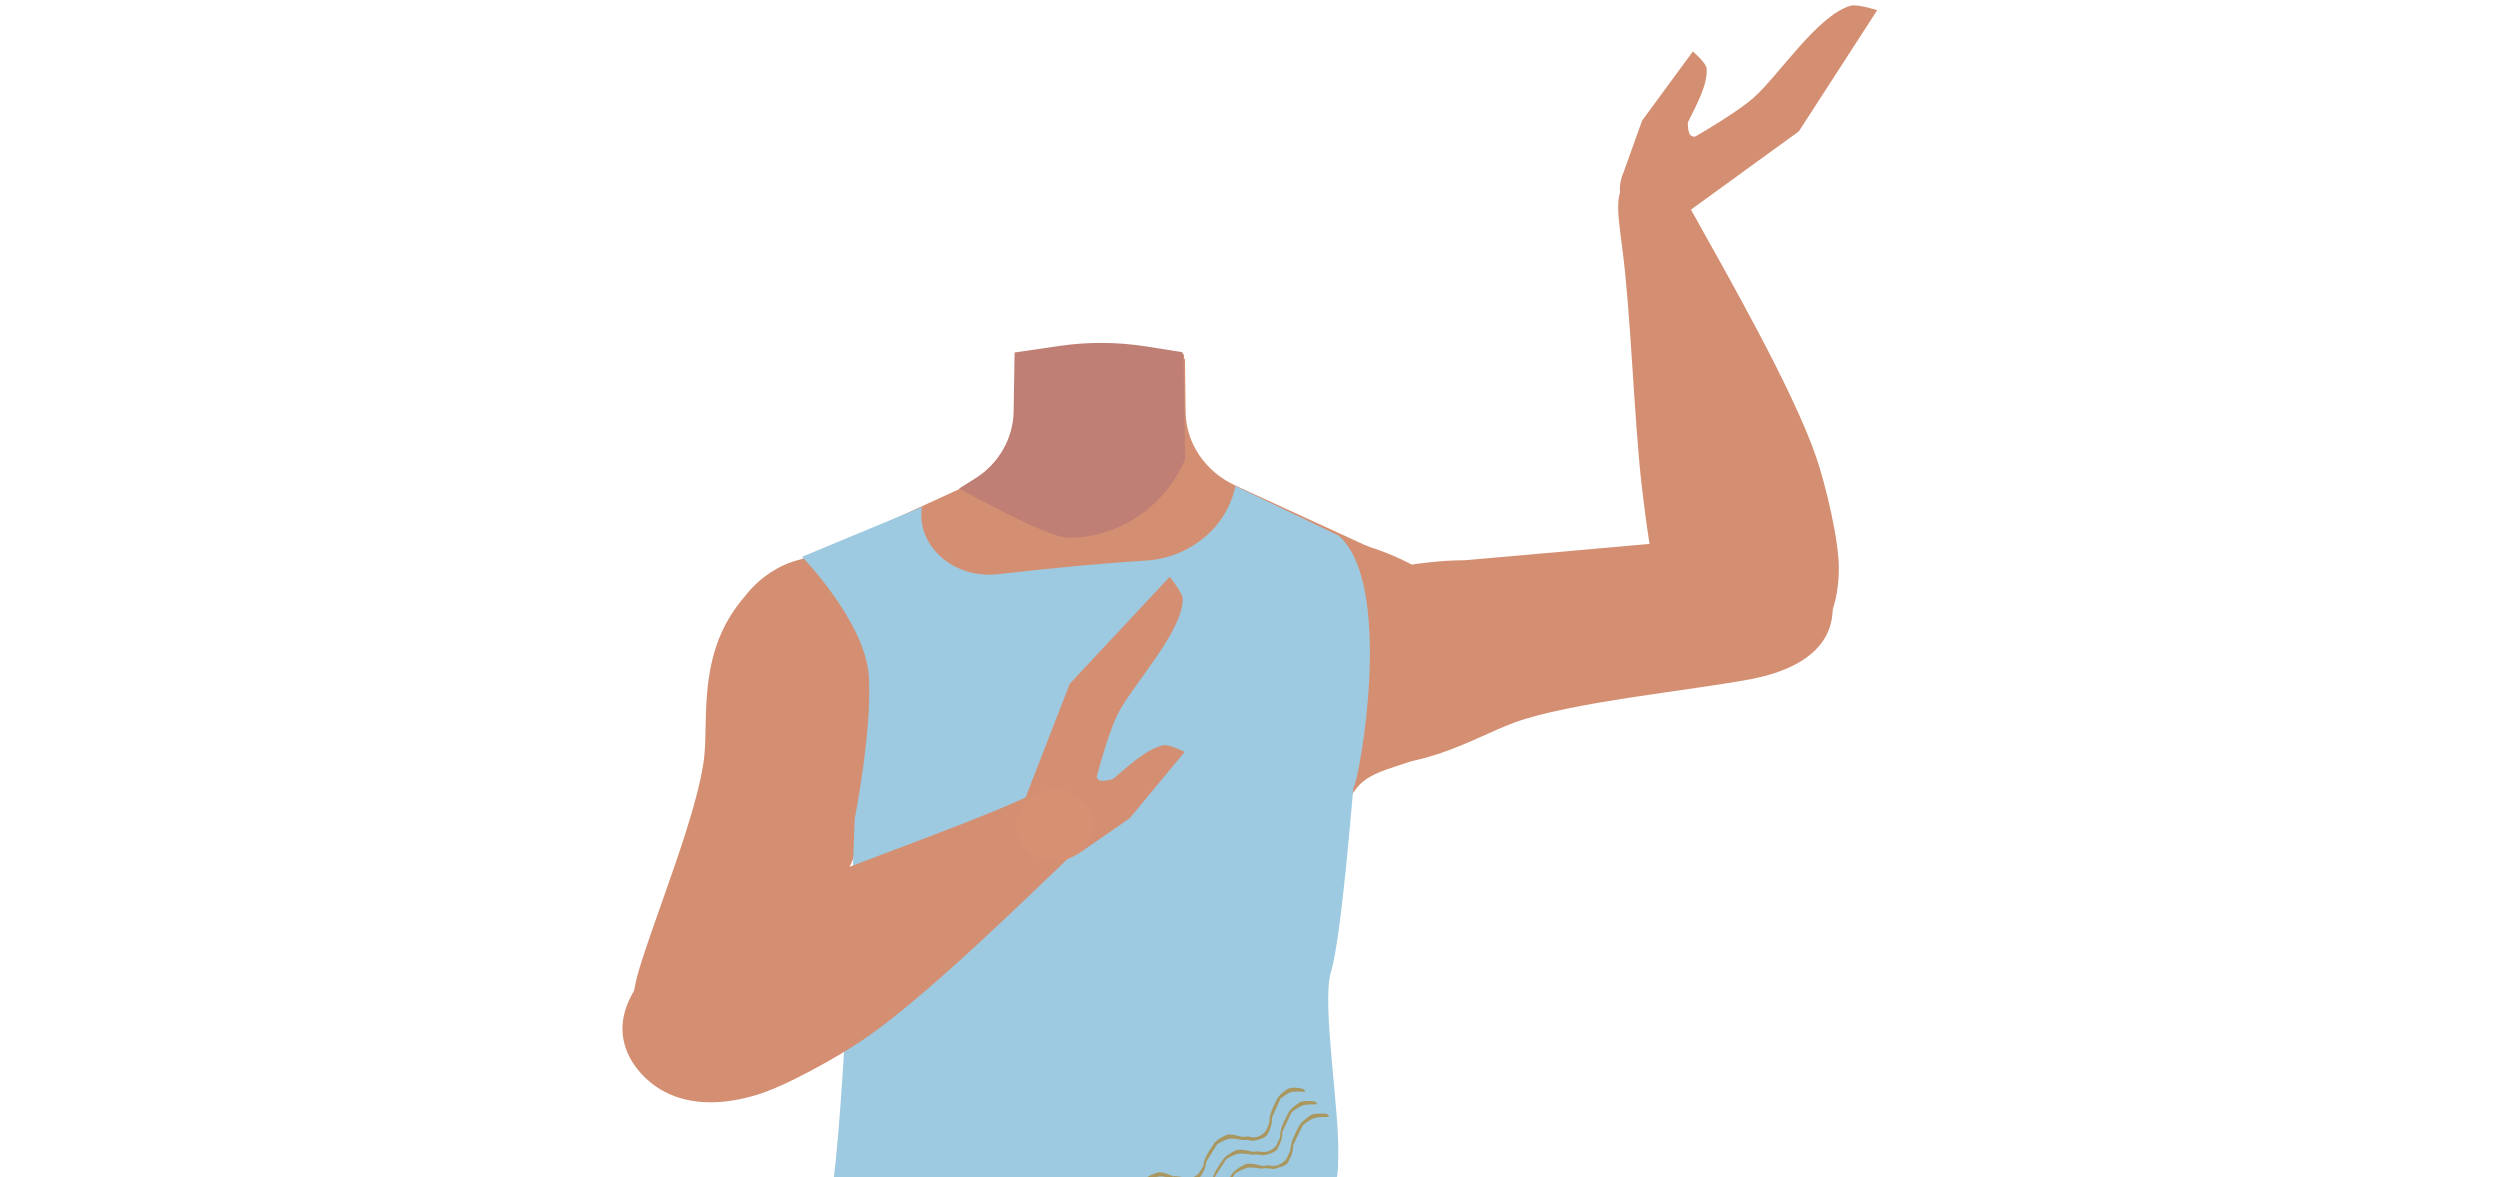 <?xml version="1.0" encoding="utf-8"?>
<!-- Generator: Adobe Illustrator 26.0.2, SVG Export Plug-In . SVG Version: 6.00 Build 0)  -->
<svg version="1.1" id="Calque_1" xmlns="http://www.w3.org/2000/svg" xmlns:xlink="http://www.w3.org/1999/xlink" x="0px" y="0px"
	 viewBox="0 0 788 371" style="enable-background:new 0 0 788 371;" xml:space="preserve">
<style type="text/css">
	.st0{fill:#D48F72;}
	.st1{fill:#9DCAE0;}
	.st2{fill:#D79072;}
	.st3{fill:#AA975F;}
	.st4{fill:#BF7F75;}
</style>
<g>
	<path class="st0" d="M362,279c10.8,6.5,22.3,32.3,34.8,34.9c4.4,1,13.4-4.9,15.8-8.4c8.9-12.9,4.6-49.3,17.2-59.3
		c10.7-8.4,36.3-3.6,36.9-39.2c0.4-21.6-26.9-31.9-33.5-34.1c-1.1-0.3-2.1-0.8-3.2-1.2l-40.5-18.6c-9.6-4.4-15.7-13.4-15.8-23.3
		l-0.2-16.7l-27,1.9l-26.6-1.9l0.1,14.6c0.1,11.2-6.7,21.4-17.5,26.4l-40.1,18.4c0,0-35.4,10-35,34.6c0.6,35.5,26.2,30.7,36.9,39.2
		c12.6,10,8.3,46.3,17.2,59.3c2.5,3.6,11.4,9.4,15.8,8.4c12.5-2.7,23.5-29.2,34.8-34.9C338.4,275.6,355.6,275.1,362,279z"/>
	<polygon class="st0" points="348.2,108.1 373.2,111.8 374.2,165.5 346.7,195.6 319.5,165.5 320.5,111.8 	"/>
	<path class="st0" d="M407.6,191.9c21.8-15.8,53.9-15.3,53.9-15.3s62-5.4,82.6-7.4c9.7-1,30-3.4,33.3,19l0,0
		c2.7,18.5-16,24-25.2,25.8c-18.7,3.6-57.4,7.3-75,13.8c-13.1,4.8-31.2,17-54.7,12.2c0,0-19.7-2-24.8-19.9l-0.2-0.7
		C394.7,209.2,398.6,198.4,407.6,191.9L407.6,191.9z"/>
	<path class="st0" d="M555.1,210.6c-19.7,2.4-29-17.8-31.9-25.3s-4.7-23.9-5.7-31.9c-2.4-20.6-3.5-55.4-6.2-75.5
		c-1.7-13.2-3.1-20.1,5.8-23.4c8-3,14.3,8.7,16.8,13.2c10.4,18.7,31.2,55,38.5,76.2c3,8.7,7.4,26.8,7.2,35.9
		C579.2,205.4,560.8,209.9,555.1,210.6z"/>
	<path class="st0" d="M416.5,357.5c-0.9-3.7-5.7-23.4-5.6-31.3c0.1-8.5,4-25.7,1.8-34c-9.8-36.7-123.5-36.7-133.3,0
		c-2.2,8.3,1.7,25.5,1.8,34c0.1,7.9-4.7,27.6-5.6,31.3"/>
	<path class="st0" d="M288.2,197.1c5.3,25.2-9.8,51.4-9.8,51.4s-23,53.6-30.4,71.6c-3.5,8.5-10.4,26.2-33.4,18.8l0,0
		c-19-6.1-15.8-24.1-13.4-32.5c5-17.1,19-50.7,20.8-68.1c1.3-13-2.2-33.5,13.1-50.7c0,0,10.8-15.4,30.4-11.4l0.8,0.2
		C277.4,178.5,286,186.7,288.2,197.1L288.2,197.1z"/>
	<path class="st0" d="M511.1,56.1l6.5-18.1l16-21.8c0,0,4.1,3.6,4.3,5.2c0.6,5.1-3.5,12.3-5.8,17c-0.3,0.6,0.1,3.7,0.7,4.2
		c2.3,1.8,7.5-1.5,7.5-1.5l-12.4,15.2L511.1,56.1z"/>
	<path class="st0" d="M516.8,52.9l14.5,14.4L567,41.4l24.7-38.2c0,0-6.3-2-8.4-1.4c-10.6,3.1-22.8,22.3-30.9,29.3
		C543.7,38.6,516.8,52.9,516.8,52.9z"/>
	
		<ellipse transform="matrix(2.094237e-02 -1 1 2.094237e-02 452.238 580.904)" class="st0" cx="522.7" cy="59.5" rx="11.2" ry="12.1"/>
	<path class="st1" d="M419.5,306.4c-3,9.9,2.9,44.2,2.3,58.5c-0.1,4.1,0.5,10.1-6.4,15c-1.8,1.3-109.3,50.7-143.4,36.5
		c-9.6-4-11.3-31.1-10.1-38.4c4.5-27.5,7.5-119.9,7.5-119.9s5.4-27.1,4.5-44.5s-21.1-38.1-21.1-38.1l37.8-15.7
		c-0.6,3.7,0.1,7.5,2,10.8c4.1,7.3,12.9,11.4,21.8,10.4c10.5-1.2,29-3.2,46.7-4.3c6.8-0.4,13.2-2.9,18.5-7.3c5-4.1,8.5-9.9,9.8-16.2
		l32.5,15.6c17.8,15.4,6.5,77.6,4.7,79.4C426.5,248,422.9,295.5,419.5,306.4z"/>
	<path class="st0" d="M198.6,333.5c-8.8-16.5,8.9-31.1,15.6-36c6.8-4.9,22.9-11.8,30.8-15.2c20.3-8.7,55.6-20.9,75.3-29.6
		c13-5.8,19.6-9.1,25.8-2.4c5.6,6.1-4.3,15.3-8.1,19c-15.8,15.1-46.3,45-65.6,58.2c-7.9,5.4-25,15.1-34.5,17.8
		C211.6,352.9,201.2,338.3,198.6,333.5z"/>
	<path class="st0" d="M339.6,269.3l16.5-11.4l17.3-20.9c0,0-5-2.5-6.7-2.1c-5.4,1.1-11.5,7-15.6,10.4c-0.5,0.5-3.9,1.1-4.5,0.7
		c-2.6-1.4-0.8-7.1-0.8-7.1l-11.7,15.7L339.6,269.3z"/>
	<path class="st0" d="M341.1,263.3l-19.3-8.2l15.4-39.6l31.5-33.7c0,0,4,5,4.1,6.9c0.1,10.3-15.8,27.1-20.5,36.4
		C347.3,235.2,341.1,263.3,341.1,263.3z"/>
	
		<ellipse transform="matrix(2.809611e-02 -1 1 2.809611e-02 62.987 585.202)" class="st2" cx="332.4" cy="260.2" rx="11.2" ry="12.1"/>
	<g>
		<g>
			<g>
				<g>
					<path class="st3" d="M272.1,387.8c0,0,0.3,0.2,0.8,0.5c0.5,0.3,1.2,0.9,1.8,1.6c1.8,0.7,3.1,1.2,4.5,1c1.3-0.6,3.3-1.6,4.5-3.6
						c2-1.1,3.9-2.2,5.9-3.3c2.2,0,3.7,0,5.1,0.9c1.3,0.8,2.5,2.1,2.9,2c0.1-0.2,0-0.7,0-1c-0.2-0.1-0.3,0.1-0.3,0.1
						c0,0,0.2-0.2,0.3-0.1c0.1,0.1-2-2.3-3.8-2.8c-1.7-0.1-4-0.2-5.9,1c-2,1-4.2,2.1-5.6,4.2c-2.1,1.3-2.6,1.6-3.2,1.6
						c-0.5,0.1-3,0.5-4.8-1.7c-2-1.1-1.6-1-1.7-1c0,0-0.3-0.2-0.3-0.3c-0.1,0-0.1,0.4-0.1,0.5"/>
					<path class="st3" d="M272.1,393.4c0,0,1.4,0.6,2.7,2.1c1.8,0.7,3.1,1.2,4.6,1c1.3-0.6,3.3-1.6,4.5-3.6c2-1.1,3.9-2.2,6-3.3
						c2.2,0,3.8,0,5.1,0.9c1.3,0.8,2.6,2.1,2.9,2c0.1-0.2,0.1-0.7,0-1c-0.2-0.1-0.3,0.1-0.3,0.1c0,0,0.2-0.2,0.3-0.1
						c0.1,0.1-2-2.3-3.9-2.8c-1.7-0.1-4-0.2-6,1c-2,1-4.2,2.1-5.6,4.2c-2.1,1.3-2.6,1.6-3.2,1.6c-0.6,0.1-3.1,0.5-4.8-1.7
						c-2-1.1-1.7-1-1.7-1c0,0-0.3-0.2-0.4-0.3c-0.1,0-0.1,0.4-0.1,0.5"/>
					<path class="st3" d="M272.2,398.7c0,0,0.4,0.2,0.9,0.5c0.5,0.3,1.2,0.9,1.9,1.6c1.8,0.7,3.2,1.2,4.6,1c1.3-0.6,3.4-1.6,4.6-3.6
						c2-1.1,4-2.3,6-3.3c2.3,0,3.8,0,5.2,0.9c1.3,0.8,2.6,2.1,2.9,2c0.1-0.2,0.1-0.7,0-1c-0.2-0.1-0.3,0.1-0.3,0.1
						c0,0,0.2-0.2,0.3-0.1c0.1,0.1-2.1-2.2-3.9-2.8c-1.8-0.1-4-0.2-6,1c-2,1-4.3,2.1-5.7,4.2c-2.2,1.3-2.7,1.6-3.3,1.7
						c-0.6,0.1-3.1,0.5-4.9-1.7c-2.1-1.1-1.7-1-1.8-1c0,0-0.3-0.2-0.4-0.3c-0.1,0-0.1,0.4-0.1,0.5"/>
				</g>
				<g>
					<path class="st3" d="M297.3,386.9c0,0,1.4,0.6,2.8,1.9c1.8,0.6,3.2,1,4.6,0.8c1.2-0.7,3.2-1.8,4.3-3.9c1.9-1.2,3.7-2.5,5.7-3.6
						c2.2-0.1,3.7-0.2,5.1,0.6c1.3,0.7,2.7,1.9,3,1.8c0.1-0.3,0-0.7-0.1-1c-0.2-0.1-0.3,0.1-0.3,0.1c0,0,0.2-0.2,0.3-0.1
						c0.1,0.1-2.1-2.1-4-2.6c-1.7,0-3.9,0-5.8,1.3c-1.9,1.1-4,2.3-5.3,4.5c-2,1.4-2.5,1.8-3.1,1.8c-0.5,0.1-3,0.6-4.9-1.5
						c-2-1-1.7-0.9-1.8-0.9c0,0-0.3-0.2-0.4-0.3c-0.1,0-0.1,0.4,0,0.5"/>
					<path class="st3" d="M297.6,392.5c0,0,1.4,0.6,2.8,1.9c1.8,0.6,3.2,1,4.6,0.8c1.2-0.7,3.2-1.8,4.3-3.9c1.9-1.2,3.8-2.5,5.8-3.7
						c2.2-0.1,3.8-0.2,5.1,0.6c1.3,0.7,2.7,1.9,3,1.8c0.1-0.3,0-0.7-0.1-1c-0.3-0.1-0.3,0.1-0.3,0.1c0,0,0.2-0.2,0.3-0.1
						c0.1,0.1-2.2-2.1-4-2.6c-1.7,0-4,0-5.9,1.3c-1.9,1.1-4.1,2.3-5.4,4.5c-2.1,1.4-2.5,1.8-3.1,1.8c-0.5,0.1-3,0.6-4.9-1.5
						c-2.1-1-1.7-0.9-1.8-0.9c0,0-0.3-0.2-0.4-0.3c-0.1,0-0.1,0.4,0,0.5"/>
					<path class="st3" d="M298.1,397.8c0,0,1.4,0.6,2.8,1.9c1.9,0.6,3.2,1,4.7,0.8c1.3-0.7,3.3-1.8,4.4-3.9c1.9-1.2,3.9-2.5,5.8-3.7
						c2.3-0.1,3.8-0.2,5.2,0.6c1.4,0.7,2.7,1.9,3.1,1.8c0.1-0.3,0-0.7-0.1-1c-0.3-0.1-0.3,0.1-0.3,0.1c0,0,0.2-0.2,0.3-0.1
						c0.1,0.1-2.2-2.1-4.1-2.6c-1.8,0-4.1,0-6,1.3c-1.9,1.1-4.1,2.4-5.5,4.5c-2.1,1.4-2.6,1.8-3.2,1.8c-0.6,0.1-3.1,0.6-5-1.5
						c-2.1-1-1.7-0.9-1.8-0.9c0,0-0.3-0.2-0.4-0.3c-0.1,0-0.1,0.4,0,0.5"/>
				</g>
				<g>
					<path class="st3" d="M322.4,384.6c0,0,1.4,0.5,2.9,1.8c1.8,0.5,3.2,0.8,4.6,0.4c0.6-0.4,1.3-0.9,2.1-1.6
						c0.7-0.7,1.4-1.6,1.9-2.6c1.8-1.4,3.5-2.7,5.3-4.1c2.1-0.3,3.6-0.6,5,0.1c1.4,0.6,2.8,1.6,3.1,1.5c0.1-0.3-0.1-0.7-0.2-1
						c-0.3-0.1-0.3,0.2-0.3,0.2c0,0,0.2-0.3,0.3-0.2c0.1,0.1-2.3-1.8-4.1-2.2c-1.7,0.1-3.8,0.4-5.5,1.8c-1.8,1.2-3.8,2.6-4.9,4.9
						c-1.9,1.6-2.4,1.9-2.9,2c-0.5,0.1-2.9,0.8-4.9-1.1c-2.1-0.9-1.8-0.8-1.8-0.8c0,0-0.3-0.2-0.4-0.2c-0.1,0,0,0.4,0,0.5"/>
					<path class="st3" d="M323.1,390.1c0,0,1.5,0.5,2.9,1.8c1.9,0.5,3.3,0.8,4.7,0.4c0.6-0.4,1.4-0.9,2.1-1.6
						c0.7-0.7,1.5-1.6,1.9-2.6c1.8-1.4,3.6-2.7,5.4-4.1c2.2-0.4,3.7-0.6,5.2,0.1c1.4,0.6,2.9,1.6,3.2,1.5c0.1-0.3-0.1-0.7-0.2-1
						c-0.3-0.1-0.3,0.2-0.3,0.2c0,0,0.2-0.3,0.3-0.2c0.1,0.1-2.4-1.8-4.3-2.1c-1.7,0.2-3.9,0.4-5.7,1.9c-1.8,1.2-3.9,2.6-5,4.9
						c-2,1.6-2.4,1.9-3,2c-0.5,0.1-3,0.9-5-1.1c-2.1-0.9-1.8-0.8-1.8-0.8c0,0-0.3-0.2-0.4-0.2c-0.1,0,0,0.4,0,0.5"/>
					<path class="st3" d="M323.9,395.3c0,0,1.5,0.5,3,1.8c1.9,0.4,3.3,0.8,4.8,0.4c1.2-0.8,3.2-2,4.2-4.2c1.9-1.4,3.7-2.8,5.6-4.2
						c2.3-0.4,3.8-0.6,5.3,0c1.4,0.6,3,1.6,3.3,1.4c0.1-0.3-0.1-0.7-0.2-1c-0.3-0.1-0.3,0.2-0.3,0.2c0,0,0.2-0.3,0.3-0.2
						c0.1,0-2.5-1.8-4.4-2.1c-1.8,0.2-4.1,0.4-5.9,1.9c-1.9,1.2-4,2.7-5.1,4.9c-2,1.6-2.5,1.9-3.1,2.1c-0.6,0.1-3.1,0.9-5.1-1.1
						c-2.2-0.9-1.8-0.8-1.9-0.8c0,0-0.3-0.2-0.4-0.2c-0.1,0,0,0.4,0,0.5"/>
				</g>
				<g>
					<path class="st3" d="M347,380.2c0,0,1.5,0.3,3,1.4c0.9,0.1,1.8,0.2,2.5,0.3c0.7,0,1.4-0.1,2.1-0.4c1-1,2.7-2.4,3.2-4.7
						c1.4-1.6,2.9-3.3,4.3-5c2-0.7,3.3-1.3,4.9-0.9c1.4,0.3,3.1,1,3.3,0.8c0-0.3-0.2-0.7-0.4-0.9c-0.3,0-0.2,0.2-0.3,0.2
						c0,0,0.1-0.3,0.2-0.2c0.1,0-2.6-1.3-4.5-1.3c-0.8,0.2-1.7,0.5-2.6,0.9c-0.9,0.4-1.7,1-2.4,1.9c-0.7,0.8-1.5,1.6-2.2,2.5
						c-0.7,0.9-1.3,2-1.6,3.1c-1.6,1.8-2,2.3-2.5,2.4c-0.2,0.1-0.9,0.4-1.8,0.5c-0.9,0.1-2-0.1-3.1-1c-2.2-0.6-1.8-0.5-1.8-0.6
						c0,0-0.3-0.2-0.4-0.2c-0.1,0,0,0.4,0.1,0.5"/>
					<path class="st3" d="M348.3,385.6c0,0,1.5,0.3,3.1,1.4c1,0.1,1.8,0.2,2.6,0.2c0.8,0,1.5-0.2,2.2-0.5c1.1-1,2.9-2.5,3.4-4.8
						c1.5-1.7,3-3.3,4.6-5.1c2.1-0.8,3.5-1.3,5.1-1c1.5,0.3,3.1,1,3.4,0.8c0-0.3-0.2-0.7-0.4-0.9c-0.3,0-0.2,0.2-0.3,0.2
						c0,0,0.1-0.3,0.3-0.2c0.1,0-2.7-1.3-4.6-1.2c-0.8,0.2-1.8,0.5-2.7,1c-0.9,0.5-1.8,1.1-2.5,1.9c-0.8,0.8-1.6,1.6-2.3,2.5
						c-0.7,1-1.3,2-1.7,3.2c-1.7,1.9-2.1,2.3-2.7,2.5c-0.3,0.1-1,0.5-1.9,0.6c-0.9,0.1-2.1-0.1-3.3-1c-2.2-0.6-1.9-0.5-1.9-0.5
						c0,0-0.3-0.2-0.4-0.2c-0.1,0,0,0.4,0.1,0.5"/>
					<path class="st3" d="M349.8,390.7c0,0,1.6,0.3,3.2,1.3c1,0.1,1.9,0.2,2.7,0.2c0.8,0,1.6-0.2,2.3-0.5c1.1-1,3-2.5,3.6-4.9
						c1.6-1.7,3.2-3.4,4.8-5.1c2.2-0.8,3.6-1.4,5.2-1c1.5,0.2,3.2,0.9,3.5,0.7c0-0.3-0.2-0.7-0.4-0.9c-0.3,0-0.2,0.2-0.3,0.2
						c0,0,0.2-0.3,0.3-0.2c0.1,0-2.8-1.2-4.7-1.2c-1.7,0.5-3.9,1.3-5.4,3c-1.6,1.6-3.4,3.4-4.3,5.8c-1.8,1.9-2.2,2.3-2.8,2.5
						c-0.3,0.1-1,0.5-2,0.6c-1,0.1-2.2-0.1-3.4-0.9c-2.3-0.6-1.9-0.5-2-0.5c0,0-0.3-0.2-0.4-0.2c-0.1,0,0,0.4,0.1,0.5"/>
				</g>
				<g>
					<path class="st3" d="M370.1,371.8c0,0,1.5,0,3.3,0.8c1.9-0.1,3.3-0.3,4.5-1.1c0.4-0.6,1-1.3,1.4-2.2c0.5-0.9,0.8-1.9,0.9-3.1
						c1.2-1.9,2.3-3.7,3.5-5.6c1.9-1,3.2-1.8,4.7-1.7c1.5,0,3.2,0.6,3.4,0.3c0-0.3-0.3-0.6-0.5-0.9c-0.3,0-0.2,0.3-0.2,0.3
						c0,0,0.1-0.3,0.2-0.3c0.1,0-2.9-1-4.7-0.6c-1.5,0.8-3.5,1.6-4.5,3.6c-1.2,1.8-2.6,3.7-2.8,6.2c-1.2,2.1-1.6,2.6-2.1,2.9
						c-0.4,0.3-2.5,1.8-5,0.5c-2.2-0.2-1.9-0.2-1.9-0.2c0,0-0.3-0.1-0.4-0.1c-0.1,0,0.1,0.4,0.2,0.5"/>
					<path class="st3" d="M372.5,376.8c0,0,1.5,0,3.4,0.7c2-0.1,3.4-0.3,4.6-1.2c0.4-0.6,1-1.3,1.5-2.2c0.5-0.9,0.9-2,0.9-3.1
						c1.2-1.9,2.4-3.8,3.7-5.7c2-1.1,3.3-1.8,4.9-1.7c1.5,0,3.3,0.5,3.5,0.3c0-0.3-0.3-0.6-0.5-0.9c-0.3,0-0.2,0.3-0.2,0.3
						c0,0,0.1-0.3,0.2-0.3c0.1,0-2.9-0.9-4.8-0.5c-1.5,0.8-3.6,1.7-4.7,3.7c-1.2,1.8-2.7,3.8-3,6.3c-1.3,2.2-1.6,2.6-2.1,2.9
						c-0.5,0.3-2.6,1.9-5.1,0.6c-2.3-0.1-1.9-0.1-2-0.2c0,0-0.4-0.1-0.5-0.1c-0.1,0,0.1,0.4,0.2,0.5"/>
					<path class="st3" d="M374.9,381.5c0,0,1.6,0,3.4,0.7c2-0.2,3.5-0.4,4.7-1.2c0.5-0.6,1.1-1.3,1.6-2.2c0.5-0.9,0.9-2,1-3.2
						l1.9-2.9c0.6-1,1.3-1.9,1.9-2.9c2-1.1,3.4-1.9,5-1.8c1.5,0,3.3,0.5,3.6,0.3c0-0.3-0.3-0.6-0.5-0.9c-0.3,0-0.2,0.3-0.2,0.3
						c0,0,0.1-0.3,0.2-0.3c0.1,0-2.9-0.9-4.8-0.5c-1.6,0.8-3.7,1.8-4.8,3.8c-1.3,1.9-2.8,3.9-3.1,6.4c-1.4,2.2-1.7,2.7-2.2,3
						c-0.5,0.3-2.6,1.9-5.3,0.7c-2.4-0.1-2-0.1-2-0.1c0,0-0.4-0.1-0.5-0.1c-0.1,0,0.1,0.4,0.2,0.5"/>
				</g>
				<g>
					<path class="st3" d="M391.6,359.4c0,0,0.4-0.1,1-0.1c0.6,0,1.4,0.1,2.4,0.3c1.9-0.4,3.2-0.7,4.3-1.7c0.7-1.2,1.8-3.2,1.6-5.5
						c0.9-2,1.8-4,2.7-6.1c1.7-1.3,2.9-2.2,4.4-2.2c1.5-0.2,3.2,0.2,3.4-0.1c-0.1-0.3-0.4-0.6-0.7-0.8c-0.3,0.1-0.1,0.3-0.2,0.3
						c0,0,0-0.3,0.2-0.3c0,0-0.1,0-0.4-0.1c-0.3-0.1-0.7-0.1-1.2-0.2c-0.9-0.1-2.1-0.1-3,0.2c-1.4,0.9-3.2,2.1-4,4.2
						c-0.9,1.9-2.1,4.1-2,6.6c-0.9,2.3-1.2,2.8-1.6,3.1c-0.2,0.2-0.7,0.7-1.6,1.1c-0.8,0.4-2,0.6-3.3,0.1c-2.2,0.2-1.9,0.1-1.9,0.1
						c0,0-0.4,0-0.5,0c-0.1,0,0.1,0.3,0.2,0.4"/>
					<path class="st3" d="M394.7,364c0,0,0.4-0.1,1-0.1c0.6,0,1.5,0,2.4,0.3c1.9-0.4,3.3-0.8,4.4-1.8c0.7-1.2,1.8-3.3,1.7-5.6
						c1-2.1,1.9-4.1,2.9-6.2c1.8-1.3,3-2.2,4.6-2.4c1.5-0.2,3.3,0,3.5-0.2c-0.1-0.3-0.4-0.6-0.7-0.8c-0.3,0-0.1,0.3-0.2,0.3
						c0,0,0.1-0.3,0.2-0.3c0.1,0-3-0.5-4.8,0.2c-1.4,1-3.3,2.2-4.1,4.3c-1,2-2.2,4.2-2.1,6.7c-1,2.3-1.2,2.8-1.7,3.2
						c-0.2,0.2-0.8,0.7-1.6,1.1c-0.9,0.4-2,0.6-3.4,0.2c-2.3,0.2-1.9,0.1-2,0.1c0,0-0.4,0-0.5,0c-0.1,0,0.1,0.3,0.2,0.4"/>
					<path class="st3" d="M397.8,368.3c0,0,1.5-0.3,3.5,0.2c1.9-0.5,3.4-0.8,4.5-1.8c0.7-1.3,1.9-3.3,1.8-5.7c1-2.1,2-4.2,3-6.3
						c1.8-1.4,3.1-2.3,4.7-2.5c0.8-0.1,1.6-0.1,2.3-0.1c0.3,0,0.7,0,0.9-0.1c0.2,0,0.4-0.1,0.4-0.1c0-0.3-0.4-0.6-0.7-0.8
						c-0.3,0-0.1,0.3-0.2,0.3c0,0,0.1-0.3,0.2-0.3c0,0-0.1,0-0.4-0.1c-0.3,0-0.8,0-1.3,0c-1,0-2.3,0-3.2,0.4c-1.5,1-3.4,2.3-4.3,4.4
						c-1,2-2.2,4.2-2.3,6.8c-1,2.4-1.3,2.9-1.8,3.3c-0.4,0.4-2.3,2.2-5.1,1.4c-2.3,0.2-2,0.2-2,0.2c0,0-0.4,0-0.5,0
						c-0.1,0.1,0.1,0.4,0.2,0.4"/>
				</g>
			</g>
		</g>
	</g>
	<path class="st4" d="M373.6,144.7l-0.6-32.9c-0.1-0.3-0.2-0.5-0.4-0.8l-11.3-1.8c-9-1.4-18.1-1.5-27.1-0.2l-14.4,2.1l-0.3,18.5
		c-0.1,8.5-4.6,16.4-11.8,21l-5.4,3.4c5.4,2.8,28,15.5,34.5,15.5C353.1,169.5,367.4,159.3,373.6,144.7z"/>
</g>
</svg>
